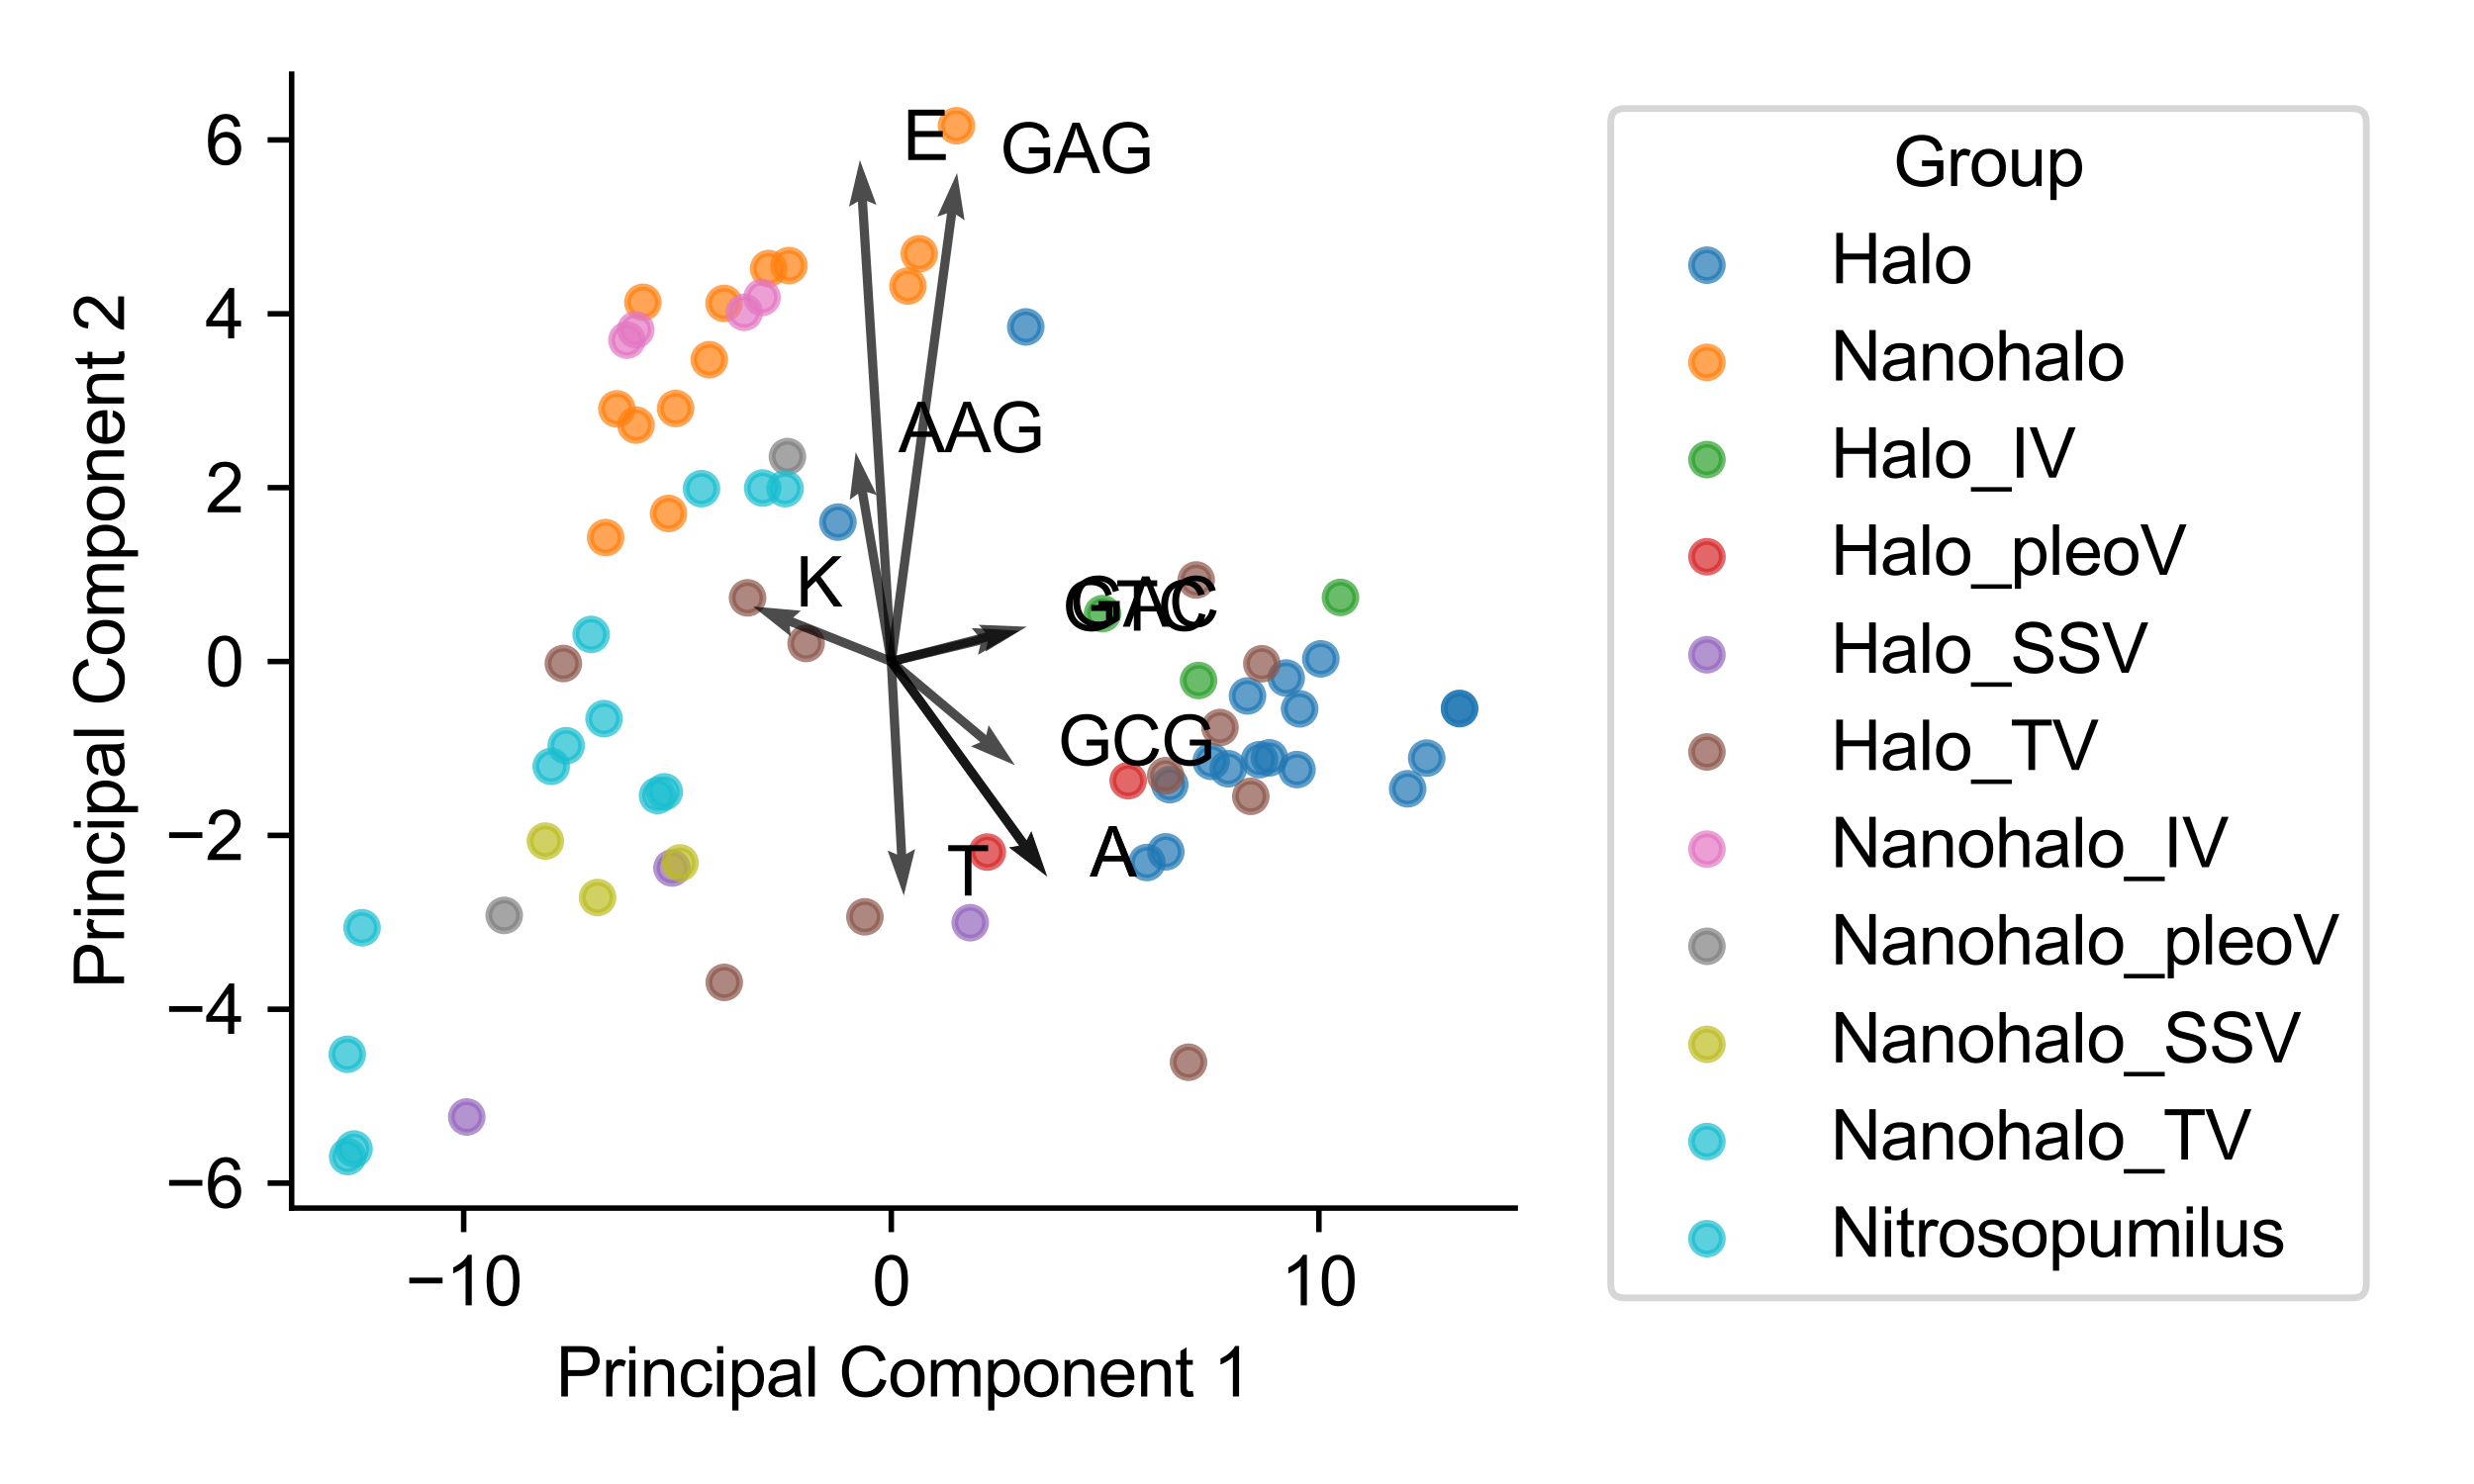 <?xml version="1.0" encoding="utf-8" standalone="no"?>
<!DOCTYPE svg PUBLIC "-//W3C//DTD SVG 1.1//EN"
  "http://www.w3.org/Graphics/SVG/1.1/DTD/svg11.dtd">
<svg xmlns:xlink="http://www.w3.org/1999/xlink" width="360pt" height="216pt" viewBox="0 0 360 216" xmlns="http://www.w3.org/2000/svg" version="1.1">
 <defs>
  <style type="text/css">*{stroke-linejoin: round; stroke-linecap: butt}</style>
 </defs>
 <g id="figure_1">
  <g id="patch_1">
   <path d="M 0 216 
L 360 216 
L 360 0 
L 0 0 
z
" style="fill: #ffffff"/>
  </g>
  <g id="axes_1">
   <g id="patch_2">
    <path d="M 42.44 175.84 
L 220.48 175.84 
L 220.48 10.8 
L 42.44 10.8 
z
" style="fill: #ffffff"/>
   </g>
   <g id="PathCollection_1">
    <defs>
     <path id="mfb7a44e5cb" d="M 0 2.236 
C 0.593 2.236 1.162 2 1.581 1.581 
C 2 1.162 2.236 0.593 2.236 0 
C 2.236 -0.593 2 -1.162 1.581 -1.581 
C 1.162 -2 0.593 -2.236 0 -2.236 
C -0.593 -2.236 -1.162 -2 -1.581 -1.581 
C -2 -1.162 -2.236 -0.593 -2.236 0 
C -2.236 0.593 -2 1.162 -1.581 1.581 
C -1.162 2 -0.593 2.236 0 2.236 
z
" style="stroke: #1f77b4; stroke-opacity: 0.7"/>
    </defs>
    <g clip-path="url(#pa6ab42378b)">
     <use xlink:href="#mfb7a44e5cb" x="212.387" y="103.13" style="fill: #1f77b4; fill-opacity: 0.7; stroke: #1f77b4; stroke-opacity: 0.7"/>
     <use xlink:href="#mfb7a44e5cb" x="166.884" y="125.537" style="fill: #1f77b4; fill-opacity: 0.7; stroke: #1f77b4; stroke-opacity: 0.7"/>
     <use xlink:href="#mfb7a44e5cb" x="192.195" y="95.896" style="fill: #1f77b4; fill-opacity: 0.7; stroke: #1f77b4; stroke-opacity: 0.7"/>
     <use xlink:href="#mfb7a44e5cb" x="169.641" y="123.98" style="fill: #1f77b4; fill-opacity: 0.7; stroke: #1f77b4; stroke-opacity: 0.7"/>
     <use xlink:href="#mfb7a44e5cb" x="207.606" y="110.341" style="fill: #1f77b4; fill-opacity: 0.7; stroke: #1f77b4; stroke-opacity: 0.7"/>
     <use xlink:href="#mfb7a44e5cb" x="181.527" y="101.295" style="fill: #1f77b4; fill-opacity: 0.7; stroke: #1f77b4; stroke-opacity: 0.7"/>
     <use xlink:href="#mfb7a44e5cb" x="183.274" y="110.574" style="fill: #1f77b4; fill-opacity: 0.7; stroke: #1f77b4; stroke-opacity: 0.7"/>
     <use xlink:href="#mfb7a44e5cb" x="121.925" y="75.995" style="fill: #1f77b4; fill-opacity: 0.7; stroke: #1f77b4; stroke-opacity: 0.7"/>
     <use xlink:href="#mfb7a44e5cb" x="204.831" y="114.812" style="fill: #1f77b4; fill-opacity: 0.7; stroke: #1f77b4; stroke-opacity: 0.7"/>
     <use xlink:href="#mfb7a44e5cb" x="188.728" y="112.014" style="fill: #1f77b4; fill-opacity: 0.7; stroke: #1f77b4; stroke-opacity: 0.7"/>
     <use xlink:href="#mfb7a44e5cb" x="149.264" y="47.585" style="fill: #1f77b4; fill-opacity: 0.7; stroke: #1f77b4; stroke-opacity: 0.7"/>
     <use xlink:href="#mfb7a44e5cb" x="189.116" y="103.174" style="fill: #1f77b4; fill-opacity: 0.7; stroke: #1f77b4; stroke-opacity: 0.7"/>
     <use xlink:href="#mfb7a44e5cb" x="176.24" y="110.822" style="fill: #1f77b4; fill-opacity: 0.7; stroke: #1f77b4; stroke-opacity: 0.7"/>
     <use xlink:href="#mfb7a44e5cb" x="178.735" y="111.892" style="fill: #1f77b4; fill-opacity: 0.7; stroke: #1f77b4; stroke-opacity: 0.7"/>
     <use xlink:href="#mfb7a44e5cb" x="212.387" y="103.13" style="fill: #1f77b4; fill-opacity: 0.7; stroke: #1f77b4; stroke-opacity: 0.7"/>
     <use xlink:href="#mfb7a44e5cb" x="184.722" y="110.3" style="fill: #1f77b4; fill-opacity: 0.7; stroke: #1f77b4; stroke-opacity: 0.7"/>
     <use xlink:href="#mfb7a44e5cb" x="170.219" y="114.212" style="fill: #1f77b4; fill-opacity: 0.7; stroke: #1f77b4; stroke-opacity: 0.7"/>
     <use xlink:href="#mfb7a44e5cb" x="187.16" y="98.687" style="fill: #1f77b4; fill-opacity: 0.7; stroke: #1f77b4; stroke-opacity: 0.7"/>
    </g>
   </g>
   <g id="PathCollection_2">
    <defs>
     <path id="mce7d612c29" d="M 0 2.236 
C 0.593 2.236 1.162 2 1.581 1.581 
C 2 1.162 2.236 0.593 2.236 0 
C 2.236 -0.593 2 -1.162 1.581 -1.581 
C 1.162 -2 0.593 -2.236 0 -2.236 
C -0.593 -2.236 -1.162 -2 -1.581 -1.581 
C -2 -1.162 -2.236 -0.593 -2.236 0 
C -2.236 0.593 -2 1.162 -1.581 1.581 
C -1.162 2 -0.593 2.236 0 2.236 
z
" style="stroke: #ff7f0e; stroke-opacity: 0.7"/>
    </defs>
    <g clip-path="url(#pa6ab42378b)">
     <use xlink:href="#mce7d612c29" x="114.806" y="38.658" style="fill: #ff7f0e; fill-opacity: 0.7; stroke: #ff7f0e; stroke-opacity: 0.7"/>
     <use xlink:href="#mce7d612c29" x="133.767" y="36.937" style="fill: #ff7f0e; fill-opacity: 0.7; stroke: #ff7f0e; stroke-opacity: 0.7"/>
     <use xlink:href="#mce7d612c29" x="111.851" y="39.087" style="fill: #ff7f0e; fill-opacity: 0.7; stroke: #ff7f0e; stroke-opacity: 0.7"/>
     <use xlink:href="#mce7d612c29" x="132.115" y="41.633" style="fill: #ff7f0e; fill-opacity: 0.7; stroke: #ff7f0e; stroke-opacity: 0.7"/>
     <use xlink:href="#mce7d612c29" x="93.55" y="44.001" style="fill: #ff7f0e; fill-opacity: 0.7; stroke: #ff7f0e; stroke-opacity: 0.7"/>
     <use xlink:href="#mce7d612c29" x="139.184" y="18.302" style="fill: #ff7f0e; fill-opacity: 0.7; stroke: #ff7f0e; stroke-opacity: 0.7"/>
     <use xlink:href="#mce7d612c29" x="89.767" y="59.515" style="fill: #ff7f0e; fill-opacity: 0.7; stroke: #ff7f0e; stroke-opacity: 0.7"/>
     <use xlink:href="#mce7d612c29" x="103.211" y="52.356" style="fill: #ff7f0e; fill-opacity: 0.7; stroke: #ff7f0e; stroke-opacity: 0.7"/>
     <use xlink:href="#mce7d612c29" x="98.312" y="59.453" style="fill: #ff7f0e; fill-opacity: 0.7; stroke: #ff7f0e; stroke-opacity: 0.7"/>
     <use xlink:href="#mce7d612c29" x="105.357" y="44.163" style="fill: #ff7f0e; fill-opacity: 0.7; stroke: #ff7f0e; stroke-opacity: 0.7"/>
     <use xlink:href="#mce7d612c29" x="92.549" y="61.873" style="fill: #ff7f0e; fill-opacity: 0.7; stroke: #ff7f0e; stroke-opacity: 0.7"/>
     <use xlink:href="#mce7d612c29" x="97.277" y="74.739" style="fill: #ff7f0e; fill-opacity: 0.7; stroke: #ff7f0e; stroke-opacity: 0.7"/>
     <use xlink:href="#mce7d612c29" x="88.128" y="78.248" style="fill: #ff7f0e; fill-opacity: 0.7; stroke: #ff7f0e; stroke-opacity: 0.7"/>
    </g>
   </g>
   <g id="PathCollection_3">
    <defs>
     <path id="md12bd5ab09" d="M 0 2.236 
C 0.593 2.236 1.162 2 1.581 1.581 
C 2 1.162 2.236 0.593 2.236 0 
C 2.236 -0.593 2 -1.162 1.581 -1.581 
C 1.162 -2 0.593 -2.236 0 -2.236 
C -0.593 -2.236 -1.162 -2 -1.581 -1.581 
C -2 -1.162 -2.236 -0.593 -2.236 0 
C -2.236 0.593 -2 1.162 -1.581 1.581 
C -1.162 2 -0.593 2.236 0 2.236 
z
" style="stroke: #2ca02c; stroke-opacity: 0.7"/>
    </defs>
    <g clip-path="url(#pa6ab42378b)">
     <use xlink:href="#md12bd5ab09" x="195.059" y="86.957" style="fill: #2ca02c; fill-opacity: 0.7; stroke: #2ca02c; stroke-opacity: 0.7"/>
     <use xlink:href="#md12bd5ab09" x="160.432" y="89.317" style="fill: #2ca02c; fill-opacity: 0.7; stroke: #2ca02c; stroke-opacity: 0.7"/>
     <use xlink:href="#md12bd5ab09" x="174.406" y="99.048" style="fill: #2ca02c; fill-opacity: 0.7; stroke: #2ca02c; stroke-opacity: 0.7"/>
    </g>
   </g>
   <g id="PathCollection_4">
    <defs>
     <path id="m829c825d99" d="M 0 2.236 
C 0.593 2.236 1.162 2 1.581 1.581 
C 2 1.162 2.236 0.593 2.236 0 
C 2.236 -0.593 2 -1.162 1.581 -1.581 
C 1.162 -2 0.593 -2.236 0 -2.236 
C -0.593 -2.236 -1.162 -2 -1.581 -1.581 
C -2 -1.162 -2.236 -0.593 -2.236 0 
C -2.236 0.593 -2 1.162 -1.581 1.581 
C -1.162 2 -0.593 2.236 0 2.236 
z
" style="stroke: #d62728; stroke-opacity: 0.7"/>
    </defs>
    <g clip-path="url(#pa6ab42378b)">
     <use xlink:href="#m829c825d99" x="143.663" y="124.021" style="fill: #d62728; fill-opacity: 0.7; stroke: #d62728; stroke-opacity: 0.7"/>
     <use xlink:href="#m829c825d99" x="164.161" y="113.633" style="fill: #d62728; fill-opacity: 0.7; stroke: #d62728; stroke-opacity: 0.7"/>
    </g>
   </g>
   <g id="PathCollection_5">
    <defs>
     <path id="m26523ead36" d="M 0 2.236 
C 0.593 2.236 1.162 2 1.581 1.581 
C 2 1.162 2.236 0.593 2.236 0 
C 2.236 -0.593 2 -1.162 1.581 -1.581 
C 1.162 -2 0.593 -2.236 0 -2.236 
C -0.593 -2.236 -1.162 -2 -1.581 -1.581 
C -2 -1.162 -2.236 -0.593 -2.236 0 
C -2.236 0.593 -2 1.162 -1.581 1.581 
C -1.162 2 -0.593 2.236 0 2.236 
z
" style="stroke: #9467bd; stroke-opacity: 0.7"/>
    </defs>
    <g clip-path="url(#pa6ab42378b)">
     <use xlink:href="#m26523ead36" x="141.176" y="134.302" style="fill: #9467bd; fill-opacity: 0.7; stroke: #9467bd; stroke-opacity: 0.7"/>
     <use xlink:href="#m26523ead36" x="67.921" y="162.572" style="fill: #9467bd; fill-opacity: 0.7; stroke: #9467bd; stroke-opacity: 0.7"/>
     <use xlink:href="#m26523ead36" x="97.783" y="126.34" style="fill: #9467bd; fill-opacity: 0.7; stroke: #9467bd; stroke-opacity: 0.7"/>
    </g>
   </g>
   <g id="PathCollection_6">
    <defs>
     <path id="ma9a483da9e" d="M 0 2.236 
C 0.593 2.236 1.162 2 1.581 1.581 
C 2 1.162 2.236 0.593 2.236 0 
C 2.236 -0.593 2 -1.162 1.581 -1.581 
C 1.162 -2 0.593 -2.236 0 -2.236 
C -0.593 -2.236 -1.162 -2 -1.581 -1.581 
C -2 -1.162 -2.236 -0.593 -2.236 0 
C -2.236 0.593 -2 1.162 -1.581 1.581 
C -1.162 2 -0.593 2.236 0 2.236 
z
" style="stroke: #8c564b; stroke-opacity: 0.7"/>
    </defs>
    <g clip-path="url(#pa6ab42378b)">
     <use xlink:href="#ma9a483da9e" x="108.78" y="87.016" style="fill: #8c564b; fill-opacity: 0.7; stroke: #8c564b; stroke-opacity: 0.7"/>
     <use xlink:href="#ma9a483da9e" x="81.975" y="96.574" style="fill: #8c564b; fill-opacity: 0.7; stroke: #8c564b; stroke-opacity: 0.7"/>
     <use xlink:href="#ma9a483da9e" x="174.065" y="84.418" style="fill: #8c564b; fill-opacity: 0.7; stroke: #8c564b; stroke-opacity: 0.7"/>
     <use xlink:href="#ma9a483da9e" x="182.005" y="115.91" style="fill: #8c564b; fill-opacity: 0.7; stroke: #8c564b; stroke-opacity: 0.7"/>
     <use xlink:href="#ma9a483da9e" x="172.948" y="154.606" style="fill: #8c564b; fill-opacity: 0.7; stroke: #8c564b; stroke-opacity: 0.7"/>
     <use xlink:href="#ma9a483da9e" x="105.389" y="142.991" style="fill: #8c564b; fill-opacity: 0.7; stroke: #8c564b; stroke-opacity: 0.7"/>
     <use xlink:href="#ma9a483da9e" x="125.855" y="133.446" style="fill: #8c564b; fill-opacity: 0.7; stroke: #8c564b; stroke-opacity: 0.7"/>
     <use xlink:href="#ma9a483da9e" x="169.618" y="112.909" style="fill: #8c564b; fill-opacity: 0.7; stroke: #8c564b; stroke-opacity: 0.7"/>
     <use xlink:href="#ma9a483da9e" x="117.298" y="93.658" style="fill: #8c564b; fill-opacity: 0.7; stroke: #8c564b; stroke-opacity: 0.7"/>
     <use xlink:href="#ma9a483da9e" x="183.609" y="96.607" style="fill: #8c564b; fill-opacity: 0.7; stroke: #8c564b; stroke-opacity: 0.7"/>
     <use xlink:href="#ma9a483da9e" x="177.523" y="105.897" style="fill: #8c564b; fill-opacity: 0.7; stroke: #8c564b; stroke-opacity: 0.7"/>
    </g>
   </g>
   <g id="PathCollection_7">
    <defs>
     <path id="m4862ff6806" d="M 0 2.236 
C 0.593 2.236 1.162 2 1.581 1.581 
C 2 1.162 2.236 0.593 2.236 0 
C 2.236 -0.593 2 -1.162 1.581 -1.581 
C 1.162 -2 0.593 -2.236 0 -2.236 
C -0.593 -2.236 -1.162 -2 -1.581 -1.581 
C -2 -1.162 -2.236 -0.593 -2.236 0 
C -2.236 0.593 -2 1.162 -1.581 1.581 
C -1.162 2 -0.593 2.236 0 2.236 
z
" style="stroke: #e377c2; stroke-opacity: 0.7"/>
    </defs>
    <g clip-path="url(#pa6ab42378b)">
     <use xlink:href="#m4862ff6806" x="108.305" y="45.458" style="fill: #e377c2; fill-opacity: 0.7; stroke: #e377c2; stroke-opacity: 0.7"/>
     <use xlink:href="#m4862ff6806" x="110.884" y="43.293" style="fill: #e377c2; fill-opacity: 0.7; stroke: #e377c2; stroke-opacity: 0.7"/>
     <use xlink:href="#m4862ff6806" x="92.513" y="47.992" style="fill: #e377c2; fill-opacity: 0.7; stroke: #e377c2; stroke-opacity: 0.7"/>
     <use xlink:href="#m4862ff6806" x="91.222" y="49.508" style="fill: #e377c2; fill-opacity: 0.7; stroke: #e377c2; stroke-opacity: 0.7"/>
    </g>
   </g>
   <g id="PathCollection_8">
    <defs>
     <path id="m1ca4e467aa" d="M 0 2.236 
C 0.593 2.236 1.162 2 1.581 1.581 
C 2 1.162 2.236 0.593 2.236 0 
C 2.236 -0.593 2 -1.162 1.581 -1.581 
C 1.162 -2 0.593 -2.236 0 -2.236 
C -0.593 -2.236 -1.162 -2 -1.581 -1.581 
C -2 -1.162 -2.236 -0.593 -2.236 0 
C -2.236 0.593 -2 1.162 -1.581 1.581 
C -1.162 2 -0.593 2.236 0 2.236 
z
" style="stroke: #7f7f7f; stroke-opacity: 0.7"/>
    </defs>
    <g clip-path="url(#pa6ab42378b)">
     <use xlink:href="#m1ca4e467aa" x="114.583" y="66.459" style="fill: #7f7f7f; fill-opacity: 0.7; stroke: #7f7f7f; stroke-opacity: 0.7"/>
     <use xlink:href="#m1ca4e467aa" x="73.371" y="133.24" style="fill: #7f7f7f; fill-opacity: 0.7; stroke: #7f7f7f; stroke-opacity: 0.7"/>
    </g>
   </g>
   <g id="PathCollection_9">
    <defs>
     <path id="m06b6ebbaeb" d="M 0 2.236 
C 0.593 2.236 1.162 2 1.581 1.581 
C 2 1.162 2.236 0.593 2.236 0 
C 2.236 -0.593 2 -1.162 1.581 -1.581 
C 1.162 -2 0.593 -2.236 0 -2.236 
C -0.593 -2.236 -1.162 -2 -1.581 -1.581 
C -2 -1.162 -2.236 -0.593 -2.236 0 
C -2.236 0.593 -2 1.162 -1.581 1.581 
C -1.162 2 -0.593 2.236 0 2.236 
z
" style="stroke: #bcbd22; stroke-opacity: 0.7"/>
    </defs>
    <g clip-path="url(#pa6ab42378b)">
     <use xlink:href="#m06b6ebbaeb" x="98.964" y="125.601" style="fill: #bcbd22; fill-opacity: 0.7; stroke: #bcbd22; stroke-opacity: 0.7"/>
     <use xlink:href="#m06b6ebbaeb" x="86.956" y="130.636" style="fill: #bcbd22; fill-opacity: 0.7; stroke: #bcbd22; stroke-opacity: 0.7"/>
     <use xlink:href="#m06b6ebbaeb" x="79.358" y="122.423" style="fill: #bcbd22; fill-opacity: 0.7; stroke: #bcbd22; stroke-opacity: 0.7"/>
    </g>
   </g>
   <g id="PathCollection_10">
    <defs>
     <path id="m59b09c0c5a" d="M 0 2.236 
C 0.593 2.236 1.162 2 1.581 1.581 
C 2 1.162 2.236 0.593 2.236 0 
C 2.236 -0.593 2 -1.162 1.581 -1.581 
C 1.162 -2 0.593 -2.236 0 -2.236 
C -0.593 -2.236 -1.162 -2 -1.581 -1.581 
C -2 -1.162 -2.236 -0.593 -2.236 0 
C -2.236 0.593 -2 1.162 -1.581 1.581 
C -1.162 2 -0.593 2.236 0 2.236 
z
" style="stroke: #17becf; stroke-opacity: 0.7"/>
    </defs>
    <g clip-path="url(#pa6ab42378b)">
     <use xlink:href="#m59b09c0c5a" x="86.025" y="92.343" style="fill: #17becf; fill-opacity: 0.7; stroke: #17becf; stroke-opacity: 0.7"/>
     <use xlink:href="#m59b09c0c5a" x="114.235" y="71.124" style="fill: #17becf; fill-opacity: 0.7; stroke: #17becf; stroke-opacity: 0.7"/>
     <use xlink:href="#m59b09c0c5a" x="110.978" y="71.034" style="fill: #17becf; fill-opacity: 0.7; stroke: #17becf; stroke-opacity: 0.7"/>
     <use xlink:href="#m59b09c0c5a" x="80.21" y="111.545" style="fill: #17becf; fill-opacity: 0.7; stroke: #17becf; stroke-opacity: 0.7"/>
     <use xlink:href="#m59b09c0c5a" x="95.68" y="115.791" style="fill: #17becf; fill-opacity: 0.7; stroke: #17becf; stroke-opacity: 0.7"/>
     <use xlink:href="#m59b09c0c5a" x="102.075" y="71.129" style="fill: #17becf; fill-opacity: 0.7; stroke: #17becf; stroke-opacity: 0.7"/>
     <use xlink:href="#m59b09c0c5a" x="87.898" y="104.601" style="fill: #17becf; fill-opacity: 0.7; stroke: #17becf; stroke-opacity: 0.7"/>
     <use xlink:href="#m59b09c0c5a" x="82.387" y="108.537" style="fill: #17becf; fill-opacity: 0.7; stroke: #17becf; stroke-opacity: 0.7"/>
     <use xlink:href="#m59b09c0c5a" x="96.668" y="115.25" style="fill: #17becf; fill-opacity: 0.7; stroke: #17becf; stroke-opacity: 0.7"/>
    </g>
   </g>
   <g id="PathCollection_11">
    <g clip-path="url(#pa6ab42378b)">
     <use xlink:href="#m59b09c0c5a" x="51.513" y="167.242" style="fill: #17becf; fill-opacity: 0.7; stroke: #17becf; stroke-opacity: 0.7"/>
     <use xlink:href="#m59b09c0c5a" x="50.586" y="168.338" style="fill: #17becf; fill-opacity: 0.7; stroke: #17becf; stroke-opacity: 0.7"/>
     <use xlink:href="#m59b09c0c5a" x="50.533" y="153.453" style="fill: #17becf; fill-opacity: 0.7; stroke: #17becf; stroke-opacity: 0.7"/>
     <use xlink:href="#m59b09c0c5a" x="52.681" y="135.035" style="fill: #17becf; fill-opacity: 0.7; stroke: #17becf; stroke-opacity: 0.7"/>
    </g>
   </g>
   <g id="Quiver_1">
    <path d="M 130.235 95.894 
L 149.385 122.317 
L 150.075 120.993 
L 152.371 127.574 
L 146.831 123.344 
L 148.304 123.101 
L 129.154 96.678 
L 130.235 95.894 
" clip-path="url(#pa6ab42378b)" style="fill-opacity: 0.7"/>
   </g>
   <g id="Quiver_2">
    <path d="M 129.448 96.906 
L 114.917 91.126 
L 115.044 92.614 
L 109.581 88.285 
L 116.525 88.892 
L 115.411 89.886 
L 129.941 95.666 
L 129.448 96.906 
" clip-path="url(#pa6ab42378b)" style="fill-opacity: 0.7"/>
   </g>
   <g id="Quiver_3">
    <path d="M 129.528 95.639 
L 143.406 92.07 
L 142.427 90.943 
L 149.392 91.22 
L 143.425 94.823 
L 143.739 93.363 
L 129.861 96.933 
L 129.528 95.639 
" clip-path="url(#pa6ab42378b)" style="fill-opacity: 0.7"/>
   </g>
   <g id="Quiver_4">
    <path d="M 129.538 95.637 
L 142.34 92.554 
L 141.379 91.412 
L 148.339 91.797 
L 142.316 95.307 
L 142.653 93.853 
L 129.851 96.935 
L 129.538 95.637 
" clip-path="url(#pa6ab42378b)" style="fill-opacity: 0.7"/>
   </g>
   <g id="Quiver_5">
    <path d="M 130.124 95.775 
L 143.511 107.009 
L 143.858 105.557 
L 147.685 111.383 
L 141.283 108.626 
L 142.653 108.032 
L 129.265 96.797 
L 130.124 95.775 
" clip-path="url(#pa6ab42378b)" style="fill-opacity: 0.7"/>
   </g>
   <g id="Quiver_6">
    <path d="M 129.028 96.328 
L 124.834 29.33 
L 123.543 30.079 
L 125.124 23.291 
L 127.541 29.829 
L 126.166 29.246 
L 130.361 96.244 
L 129.028 96.328 
" clip-path="url(#pa6ab42378b)" style="fill-opacity: 0.7"/>
   </g>
   <g id="Quiver_7">
    <path d="M 129.033 96.197 
L 137.804 31.048 
L 136.391 31.532 
L 139.267 25.182 
L 140.361 32.066 
L 139.127 31.226 
L 130.356 96.375 
L 129.033 96.197 
" clip-path="url(#pa6ab42378b)" style="fill-opacity: 0.7"/>
   </g>
   <g id="Quiver_8">
    <path d="M 130.361 96.25 
L 131.861 124.315 
L 133.159 123.577 
L 131.515 130.351 
L 129.159 123.791 
L 130.528 124.387 
L 129.028 96.322 
L 130.361 96.25 
" clip-path="url(#pa6ab42378b)" style="fill-opacity: 0.7"/>
   </g>
   <g id="Quiver_9">
    <path d="M 130.235 95.894 
L 149.385 122.317 
L 150.075 120.993 
L 152.371 127.574 
L 146.831 123.344 
L 148.304 123.101 
L 129.154 96.678 
L 130.235 95.894 
" clip-path="url(#pa6ab42378b)" style="fill-opacity: 0.7"/>
   </g>
   <g id="Quiver_10">
    <path d="M 129.036 96.398 
L 124.858 71.851 
L 123.653 72.733 
L 124.507 65.815 
L 127.602 72.061 
L 126.174 71.627 
L 130.353 96.174 
L 129.036 96.398 
" clip-path="url(#pa6ab42378b)" style="fill-opacity: 0.7"/>
   </g>
   <g id="matplotlib.axis_1">
    <g id="xtick_1">
     <g id="line2d_1">
      <defs>
       <path id="m7cefe5bdae" d="M 0 0 
L 0 3.5 
" style="stroke: #000000; stroke-width: 0.8"/>
      </defs>
      <g>
       <use xlink:href="#m7cefe5bdae" x="67.472" y="175.84" style="stroke: #000000; stroke-width: 0.8"/>
      </g>
     </g>
     <g id="text_1">
      <!-- −10 -->
      <g transform="translate(58.991 189.998) scale(0.1 -0.1)">
       <defs>
        <path id="ArialMT-2212" d="M 3381 1997 
L 356 1997 
L 356 2522 
L 3381 2522 
L 3381 1997 
z
" transform="scale(0.016)"/>
        <path id="ArialMT-31" d="M 2384 0 
L 1822 0 
L 1822 3584 
Q 1619 3391 1289 3197 
Q 959 3003 697 2906 
L 697 3450 
Q 1169 3672 1522 3987 
Q 1875 4303 2022 4600 
L 2384 4600 
L 2384 0 
z
" transform="scale(0.016)"/>
        <path id="ArialMT-30" d="M 266 2259 
Q 266 3072 433 3567 
Q 600 4063 929 4331 
Q 1259 4600 1759 4600 
Q 2128 4600 2406 4451 
Q 2684 4303 2865 4023 
Q 3047 3744 3150 3342 
Q 3253 2941 3253 2259 
Q 3253 1453 3087 958 
Q 2922 463 2592 192 
Q 2263 -78 1759 -78 
Q 1097 -78 719 397 
Q 266 969 266 2259 
z
M 844 2259 
Q 844 1131 1108 757 
Q 1372 384 1759 384 
Q 2147 384 2411 759 
Q 2675 1134 2675 2259 
Q 2675 3391 2411 3762 
Q 2147 4134 1753 4134 
Q 1366 4134 1134 3806 
Q 844 3388 844 2259 
z
" transform="scale(0.016)"/>
       </defs>
       <use xlink:href="#ArialMT-2212"/>
       <use xlink:href="#ArialMT-31" x="58.398"/>
       <use xlink:href="#ArialMT-30" x="114.014"/>
      </g>
     </g>
    </g>
    <g id="xtick_2">
     <g id="line2d_2">
      <g>
       <use xlink:href="#m7cefe5bdae" x="129.695" y="175.84" style="stroke: #000000; stroke-width: 0.8"/>
      </g>
     </g>
     <g id="text_2">
      <!-- 0 -->
      <g transform="translate(126.914 189.998) scale(0.1 -0.1)">
       <use xlink:href="#ArialMT-30"/>
      </g>
     </g>
    </g>
    <g id="xtick_3">
     <g id="line2d_3">
      <g>
       <use xlink:href="#m7cefe5bdae" x="191.917" y="175.84" style="stroke: #000000; stroke-width: 0.8"/>
      </g>
     </g>
     <g id="text_3">
      <!-- 10 -->
      <g transform="translate(186.356 189.998) scale(0.1 -0.1)">
       <use xlink:href="#ArialMT-31"/>
       <use xlink:href="#ArialMT-30" x="55.615"/>
      </g>
     </g>
    </g>
    <g id="text_4">
     <!-- Principal Component 1 -->
     <g transform="translate(80.88 203.265) scale(0.1 -0.1)">
      <defs>
       <path id="ArialMT-50" d="M 494 0 
L 494 4581 
L 2222 4581 
Q 2678 4581 2919 4538 
Q 3256 4481 3484 4323 
Q 3713 4166 3852 3881 
Q 3991 3597 3991 3256 
Q 3991 2672 3619 2267 
Q 3247 1863 2275 1863 
L 1100 1863 
L 1100 0 
L 494 0 
z
M 1100 2403 
L 2284 2403 
Q 2872 2403 3119 2622 
Q 3366 2841 3366 3238 
Q 3366 3525 3220 3729 
Q 3075 3934 2838 4000 
Q 2684 4041 2272 4041 
L 1100 4041 
L 1100 2403 
z
" transform="scale(0.016)"/>
       <path id="ArialMT-72" d="M 416 0 
L 416 3319 
L 922 3319 
L 922 2816 
Q 1116 3169 1280 3281 
Q 1444 3394 1641 3394 
Q 1925 3394 2219 3213 
L 2025 2691 
Q 1819 2813 1613 2813 
Q 1428 2813 1281 2702 
Q 1134 2591 1072 2394 
Q 978 2094 978 1738 
L 978 0 
L 416 0 
z
" transform="scale(0.016)"/>
       <path id="ArialMT-69" d="M 425 3934 
L 425 4581 
L 988 4581 
L 988 3934 
L 425 3934 
z
M 425 0 
L 425 3319 
L 988 3319 
L 988 0 
L 425 0 
z
" transform="scale(0.016)"/>
       <path id="ArialMT-6e" d="M 422 0 
L 422 3319 
L 928 3319 
L 928 2847 
Q 1294 3394 1984 3394 
Q 2284 3394 2536 3286 
Q 2788 3178 2913 3003 
Q 3038 2828 3088 2588 
Q 3119 2431 3119 2041 
L 3119 0 
L 2556 0 
L 2556 2019 
Q 2556 2363 2490 2533 
Q 2425 2703 2258 2804 
Q 2091 2906 1866 2906 
Q 1506 2906 1245 2678 
Q 984 2450 984 1813 
L 984 0 
L 422 0 
z
" transform="scale(0.016)"/>
       <path id="ArialMT-63" d="M 2588 1216 
L 3141 1144 
Q 3050 572 2676 248 
Q 2303 -75 1759 -75 
Q 1078 -75 664 370 
Q 250 816 250 1647 
Q 250 2184 428 2587 
Q 606 2991 970 3192 
Q 1334 3394 1763 3394 
Q 2303 3394 2647 3120 
Q 2991 2847 3088 2344 
L 2541 2259 
Q 2463 2594 2264 2762 
Q 2066 2931 1784 2931 
Q 1359 2931 1093 2626 
Q 828 2322 828 1663 
Q 828 994 1084 691 
Q 1341 388 1753 388 
Q 2084 388 2306 591 
Q 2528 794 2588 1216 
z
" transform="scale(0.016)"/>
       <path id="ArialMT-70" d="M 422 -1272 
L 422 3319 
L 934 3319 
L 934 2888 
Q 1116 3141 1344 3267 
Q 1572 3394 1897 3394 
Q 2322 3394 2647 3175 
Q 2972 2956 3137 2557 
Q 3303 2159 3303 1684 
Q 3303 1175 3120 767 
Q 2938 359 2589 142 
Q 2241 -75 1856 -75 
Q 1575 -75 1351 44 
Q 1128 163 984 344 
L 984 -1272 
L 422 -1272 
z
M 931 1641 
Q 931 1000 1190 694 
Q 1450 388 1819 388 
Q 2194 388 2461 705 
Q 2728 1022 2728 1688 
Q 2728 2322 2467 2637 
Q 2206 2953 1844 2953 
Q 1484 2953 1207 2617 
Q 931 2281 931 1641 
z
" transform="scale(0.016)"/>
       <path id="ArialMT-61" d="M 2588 409 
Q 2275 144 1986 34 
Q 1697 -75 1366 -75 
Q 819 -75 525 192 
Q 231 459 231 875 
Q 231 1119 342 1320 
Q 453 1522 633 1644 
Q 813 1766 1038 1828 
Q 1203 1872 1538 1913 
Q 2219 1994 2541 2106 
Q 2544 2222 2544 2253 
Q 2544 2597 2384 2738 
Q 2169 2928 1744 2928 
Q 1347 2928 1158 2789 
Q 969 2650 878 2297 
L 328 2372 
Q 403 2725 575 2942 
Q 747 3159 1072 3276 
Q 1397 3394 1825 3394 
Q 2250 3394 2515 3294 
Q 2781 3194 2906 3042 
Q 3031 2891 3081 2659 
Q 3109 2516 3109 2141 
L 3109 1391 
Q 3109 606 3145 398 
Q 3181 191 3288 0 
L 2700 0 
Q 2613 175 2588 409 
z
M 2541 1666 
Q 2234 1541 1622 1453 
Q 1275 1403 1131 1340 
Q 988 1278 909 1158 
Q 831 1038 831 891 
Q 831 666 1001 516 
Q 1172 366 1500 366 
Q 1825 366 2078 508 
Q 2331 650 2450 897 
Q 2541 1088 2541 1459 
L 2541 1666 
z
" transform="scale(0.016)"/>
       <path id="ArialMT-6c" d="M 409 0 
L 409 4581 
L 972 4581 
L 972 0 
L 409 0 
z
" transform="scale(0.016)"/>
       <path id="ArialMT-20" transform="scale(0.016)"/>
       <path id="ArialMT-43" d="M 3763 1606 
L 4369 1453 
Q 4178 706 3683 314 
Q 3188 -78 2472 -78 
Q 1731 -78 1267 223 
Q 803 525 561 1097 
Q 319 1669 319 2325 
Q 319 3041 592 3573 
Q 866 4106 1370 4382 
Q 1875 4659 2481 4659 
Q 3169 4659 3637 4309 
Q 4106 3959 4291 3325 
L 3694 3184 
Q 3534 3684 3231 3912 
Q 2928 4141 2469 4141 
Q 1941 4141 1586 3887 
Q 1231 3634 1087 3207 
Q 944 2781 944 2328 
Q 944 1744 1114 1308 
Q 1284 872 1643 656 
Q 2003 441 2422 441 
Q 2931 441 3284 734 
Q 3638 1028 3763 1606 
z
" transform="scale(0.016)"/>
       <path id="ArialMT-6f" d="M 213 1659 
Q 213 2581 725 3025 
Q 1153 3394 1769 3394 
Q 2453 3394 2887 2945 
Q 3322 2497 3322 1706 
Q 3322 1066 3130 698 
Q 2938 331 2570 128 
Q 2203 -75 1769 -75 
Q 1072 -75 642 372 
Q 213 819 213 1659 
z
M 791 1659 
Q 791 1022 1069 705 
Q 1347 388 1769 388 
Q 2188 388 2466 706 
Q 2744 1025 2744 1678 
Q 2744 2294 2464 2611 
Q 2184 2928 1769 2928 
Q 1347 2928 1069 2612 
Q 791 2297 791 1659 
z
" transform="scale(0.016)"/>
       <path id="ArialMT-6d" d="M 422 0 
L 422 3319 
L 925 3319 
L 925 2853 
Q 1081 3097 1340 3245 
Q 1600 3394 1931 3394 
Q 2300 3394 2536 3241 
Q 2772 3088 2869 2813 
Q 3263 3394 3894 3394 
Q 4388 3394 4653 3120 
Q 4919 2847 4919 2278 
L 4919 0 
L 4359 0 
L 4359 2091 
Q 4359 2428 4304 2576 
Q 4250 2725 4106 2815 
Q 3963 2906 3769 2906 
Q 3419 2906 3187 2673 
Q 2956 2441 2956 1928 
L 2956 0 
L 2394 0 
L 2394 2156 
Q 2394 2531 2256 2718 
Q 2119 2906 1806 2906 
Q 1569 2906 1367 2781 
Q 1166 2656 1075 2415 
Q 984 2175 984 1722 
L 984 0 
L 422 0 
z
" transform="scale(0.016)"/>
       <path id="ArialMT-65" d="M 2694 1069 
L 3275 997 
Q 3138 488 2766 206 
Q 2394 -75 1816 -75 
Q 1088 -75 661 373 
Q 234 822 234 1631 
Q 234 2469 665 2931 
Q 1097 3394 1784 3394 
Q 2450 3394 2872 2941 
Q 3294 2488 3294 1666 
Q 3294 1616 3291 1516 
L 816 1516 
Q 847 969 1125 678 
Q 1403 388 1819 388 
Q 2128 388 2347 550 
Q 2566 713 2694 1069 
z
M 847 1978 
L 2700 1978 
Q 2663 2397 2488 2606 
Q 2219 2931 1791 2931 
Q 1403 2931 1139 2672 
Q 875 2413 847 1978 
z
" transform="scale(0.016)"/>
       <path id="ArialMT-74" d="M 1650 503 
L 1731 6 
Q 1494 -44 1306 -44 
Q 1000 -44 831 53 
Q 663 150 594 308 
Q 525 466 525 972 
L 525 2881 
L 113 2881 
L 113 3319 
L 525 3319 
L 525 4141 
L 1084 4478 
L 1084 3319 
L 1650 3319 
L 1650 2881 
L 1084 2881 
L 1084 941 
Q 1084 700 1114 631 
Q 1144 563 1211 522 
Q 1278 481 1403 481 
Q 1497 481 1650 503 
z
" transform="scale(0.016)"/>
      </defs>
      <use xlink:href="#ArialMT-50"/>
      <use xlink:href="#ArialMT-72" x="66.699"/>
      <use xlink:href="#ArialMT-69" x="100"/>
      <use xlink:href="#ArialMT-6e" x="122.217"/>
      <use xlink:href="#ArialMT-63" x="177.832"/>
      <use xlink:href="#ArialMT-69" x="227.832"/>
      <use xlink:href="#ArialMT-70" x="250.049"/>
      <use xlink:href="#ArialMT-61" x="305.664"/>
      <use xlink:href="#ArialMT-6c" x="361.279"/>
      <use xlink:href="#ArialMT-20" x="383.496"/>
      <use xlink:href="#ArialMT-43" x="411.279"/>
      <use xlink:href="#ArialMT-6f" x="483.496"/>
      <use xlink:href="#ArialMT-6d" x="539.111"/>
      <use xlink:href="#ArialMT-70" x="622.412"/>
      <use xlink:href="#ArialMT-6f" x="678.027"/>
      <use xlink:href="#ArialMT-6e" x="733.643"/>
      <use xlink:href="#ArialMT-65" x="789.258"/>
      <use xlink:href="#ArialMT-6e" x="844.873"/>
      <use xlink:href="#ArialMT-74" x="900.488"/>
      <use xlink:href="#ArialMT-20" x="928.271"/>
      <use xlink:href="#ArialMT-31" x="956.055"/>
     </g>
    </g>
   </g>
   <g id="matplotlib.axis_2">
    <g id="ytick_1">
     <g id="line2d_4">
      <defs>
       <path id="m067847d6be" d="M 0 0 
L -3.5 0 
" style="stroke: #000000; stroke-width: 0.8"/>
      </defs>
      <g>
       <use xlink:href="#m067847d6be" x="42.44" y="172.205" style="stroke: #000000; stroke-width: 0.8"/>
      </g>
     </g>
     <g id="text_5">
      <!-- −6 -->
      <g transform="translate(24.038 175.784) scale(0.1 -0.1)">
       <defs>
        <path id="ArialMT-36" d="M 3184 3459 
L 2625 3416 
Q 2550 3747 2413 3897 
Q 2184 4138 1850 4138 
Q 1581 4138 1378 3988 
Q 1113 3794 959 3422 
Q 806 3050 800 2363 
Q 1003 2672 1297 2822 
Q 1591 2972 1913 2972 
Q 2475 2972 2870 2558 
Q 3266 2144 3266 1488 
Q 3266 1056 3080 686 
Q 2894 316 2569 119 
Q 2244 -78 1831 -78 
Q 1128 -78 684 439 
Q 241 956 241 2144 
Q 241 3472 731 4075 
Q 1159 4600 1884 4600 
Q 2425 4600 2770 4297 
Q 3116 3994 3184 3459 
z
M 888 1484 
Q 888 1194 1011 928 
Q 1134 663 1356 523 
Q 1578 384 1822 384 
Q 2178 384 2434 671 
Q 2691 959 2691 1453 
Q 2691 1928 2437 2201 
Q 2184 2475 1800 2475 
Q 1419 2475 1153 2201 
Q 888 1928 888 1484 
z
" transform="scale(0.016)"/>
       </defs>
       <use xlink:href="#ArialMT-2212"/>
       <use xlink:href="#ArialMT-36" x="58.398"/>
      </g>
     </g>
    </g>
    <g id="ytick_2">
     <g id="line2d_5">
      <g>
       <use xlink:href="#m067847d6be" x="42.44" y="146.899" style="stroke: #000000; stroke-width: 0.8"/>
      </g>
     </g>
     <g id="text_6">
      <!-- −4 -->
      <g transform="translate(24.038 150.478) scale(0.1 -0.1)">
       <defs>
        <path id="ArialMT-34" d="M 2069 0 
L 2069 1097 
L 81 1097 
L 81 1613 
L 2172 4581 
L 2631 4581 
L 2631 1613 
L 3250 1613 
L 3250 1097 
L 2631 1097 
L 2631 0 
L 2069 0 
z
M 2069 1613 
L 2069 3678 
L 634 1613 
L 2069 1613 
z
" transform="scale(0.016)"/>
       </defs>
       <use xlink:href="#ArialMT-2212"/>
       <use xlink:href="#ArialMT-34" x="58.398"/>
      </g>
     </g>
    </g>
    <g id="ytick_3">
     <g id="line2d_6">
      <g>
       <use xlink:href="#m067847d6be" x="42.44" y="121.592" style="stroke: #000000; stroke-width: 0.8"/>
      </g>
     </g>
     <g id="text_7">
      <!-- −2 -->
      <g transform="translate(24.038 125.171) scale(0.1 -0.1)">
       <defs>
        <path id="ArialMT-32" d="M 3222 541 
L 3222 0 
L 194 0 
Q 188 203 259 391 
Q 375 700 629 1000 
Q 884 1300 1366 1694 
Q 2113 2306 2375 2664 
Q 2638 3022 2638 3341 
Q 2638 3675 2398 3904 
Q 2159 4134 1775 4134 
Q 1369 4134 1125 3890 
Q 881 3647 878 3216 
L 300 3275 
Q 359 3922 746 4261 
Q 1134 4600 1788 4600 
Q 2447 4600 2831 4234 
Q 3216 3869 3216 3328 
Q 3216 3053 3103 2787 
Q 2991 2522 2730 2228 
Q 2469 1934 1863 1422 
Q 1356 997 1212 845 
Q 1069 694 975 541 
L 3222 541 
z
" transform="scale(0.016)"/>
       </defs>
       <use xlink:href="#ArialMT-2212"/>
       <use xlink:href="#ArialMT-32" x="58.398"/>
      </g>
     </g>
    </g>
    <g id="ytick_4">
     <g id="line2d_7">
      <g>
       <use xlink:href="#m067847d6be" x="42.44" y="96.286" style="stroke: #000000; stroke-width: 0.8"/>
      </g>
     </g>
     <g id="text_8">
      <!-- 0 -->
      <g transform="translate(29.879 99.865) scale(0.1 -0.1)">
       <use xlink:href="#ArialMT-30"/>
      </g>
     </g>
    </g>
    <g id="ytick_5">
     <g id="line2d_8">
      <g>
       <use xlink:href="#m067847d6be" x="42.44" y="70.98" style="stroke: #000000; stroke-width: 0.8"/>
      </g>
     </g>
     <g id="text_9">
      <!-- 2 -->
      <g transform="translate(29.879 74.559) scale(0.1 -0.1)">
       <use xlink:href="#ArialMT-32"/>
      </g>
     </g>
    </g>
    <g id="ytick_6">
     <g id="line2d_9">
      <g>
       <use xlink:href="#m067847d6be" x="42.44" y="45.673" style="stroke: #000000; stroke-width: 0.8"/>
      </g>
     </g>
     <g id="text_10">
      <!-- 4 -->
      <g transform="translate(29.879 49.252) scale(0.1 -0.1)">
       <use xlink:href="#ArialMT-34"/>
      </g>
     </g>
    </g>
    <g id="ytick_7">
     <g id="line2d_10">
      <g>
       <use xlink:href="#m067847d6be" x="42.44" y="20.367" style="stroke: #000000; stroke-width: 0.8"/>
      </g>
     </g>
     <g id="text_11">
      <!-- 6 -->
      <g transform="translate(29.879 23.946) scale(0.1 -0.1)">
       <use xlink:href="#ArialMT-36"/>
      </g>
     </g>
    </g>
    <g id="text_12">
     <!-- Principal Component 2 -->
     <g transform="translate(18.051 143.9) rotate(-90) scale(0.1 -0.1)">
      <use xlink:href="#ArialMT-50"/>
      <use xlink:href="#ArialMT-72" x="66.699"/>
      <use xlink:href="#ArialMT-69" x="100"/>
      <use xlink:href="#ArialMT-6e" x="122.217"/>
      <use xlink:href="#ArialMT-63" x="177.832"/>
      <use xlink:href="#ArialMT-69" x="227.832"/>
      <use xlink:href="#ArialMT-70" x="250.049"/>
      <use xlink:href="#ArialMT-61" x="305.664"/>
      <use xlink:href="#ArialMT-6c" x="361.279"/>
      <use xlink:href="#ArialMT-20" x="383.496"/>
      <use xlink:href="#ArialMT-43" x="411.279"/>
      <use xlink:href="#ArialMT-6f" x="483.496"/>
      <use xlink:href="#ArialMT-6d" x="539.111"/>
      <use xlink:href="#ArialMT-70" x="622.412"/>
      <use xlink:href="#ArialMT-6f" x="678.027"/>
      <use xlink:href="#ArialMT-6e" x="733.643"/>
      <use xlink:href="#ArialMT-65" x="789.258"/>
      <use xlink:href="#ArialMT-6e" x="844.873"/>
      <use xlink:href="#ArialMT-74" x="900.488"/>
      <use xlink:href="#ArialMT-20" x="928.271"/>
      <use xlink:href="#ArialMT-32" x="956.055"/>
     </g>
    </g>
   </g>
   <g id="patch_3">
    <path d="M 42.44 175.84 
L 42.44 10.8 
" style="fill: none; stroke: #000000; stroke-width: 0.8; stroke-linejoin: miter; stroke-linecap: square"/>
   </g>
   <g id="patch_4">
    <path d="M 42.44 175.84 
L 220.48 175.84 
" style="fill: none; stroke: #000000; stroke-width: 0.8; stroke-linejoin: miter; stroke-linecap: square"/>
   </g>
   <g id="text_13">
    <!-- A -->
    <g transform="translate(158.593 127.574) scale(0.1 -0.1)">
     <defs>
      <path id="ArialMT-41" d="M -9 0 
L 1750 4581 
L 2403 4581 
L 4278 0 
L 3588 0 
L 3053 1388 
L 1138 1388 
L 634 0 
L -9 0 
z
M 1313 1881 
L 2866 1881 
L 2388 3150 
Q 2169 3728 2063 4100 
Q 1975 3659 1816 3225 
L 1313 1881 
z
" transform="scale(0.016)"/>
     </defs>
     <use xlink:href="#ArialMT-41"/>
    </g>
   </g>
   <g id="text_14">
    <!-- K -->
    <g transform="translate(115.803 88.285) scale(0.1 -0.1)">
     <defs>
      <path id="ArialMT-4b" d="M 469 0 
L 469 4581 
L 1075 4581 
L 1075 2309 
L 3350 4581 
L 4172 4581 
L 2250 2725 
L 4256 0 
L 3456 0 
L 1825 2319 
L 1075 1588 
L 1075 0 
L 469 0 
z
" transform="scale(0.016)"/>
     </defs>
     <use xlink:href="#ArialMT-4b"/>
    </g>
   </g>
   <g id="text_15">
    <!-- GAC -->
    <g transform="translate(155.614 91.22) scale(0.1 -0.1)">
     <defs>
      <path id="ArialMT-47" d="M 2638 1797 
L 2638 2334 
L 4578 2338 
L 4578 638 
Q 4131 281 3656 101 
Q 3181 -78 2681 -78 
Q 2006 -78 1454 211 
Q 903 500 622 1047 
Q 341 1594 341 2269 
Q 341 2938 620 3517 
Q 900 4097 1425 4378 
Q 1950 4659 2634 4659 
Q 3131 4659 3532 4498 
Q 3934 4338 4162 4050 
Q 4391 3763 4509 3300 
L 3963 3150 
Q 3859 3500 3706 3700 
Q 3553 3900 3268 4020 
Q 2984 4141 2638 4141 
Q 2222 4141 1919 4014 
Q 1616 3888 1430 3681 
Q 1244 3475 1141 3228 
Q 966 2803 966 2306 
Q 966 1694 1177 1281 
Q 1388 869 1791 669 
Q 2194 469 2647 469 
Q 3041 469 3416 620 
Q 3791 772 3984 944 
L 3984 1797 
L 2638 1797 
z
" transform="scale(0.016)"/>
     </defs>
     <use xlink:href="#ArialMT-47"/>
     <use xlink:href="#ArialMT-41" x="77.783"/>
     <use xlink:href="#ArialMT-43" x="144.482"/>
    </g>
   </g>
   <g id="text_16">
    <!-- GTC -->
    <g transform="translate(154.561 91.797) scale(0.1 -0.1)">
     <defs>
      <path id="ArialMT-54" d="M 1659 0 
L 1659 4041 
L 150 4041 
L 150 4581 
L 3781 4581 
L 3781 4041 
L 2266 4041 
L 2266 0 
L 1659 0 
z
" transform="scale(0.016)"/>
     </defs>
     <use xlink:href="#ArialMT-47"/>
     <use xlink:href="#ArialMT-54" x="77.783"/>
     <use xlink:href="#ArialMT-43" x="138.867"/>
    </g>
   </g>
   <g id="text_17">
    <!-- GCG -->
    <g transform="translate(153.907 111.383) scale(0.1 -0.1)">
     <use xlink:href="#ArialMT-47"/>
     <use xlink:href="#ArialMT-43" x="77.783"/>
     <use xlink:href="#ArialMT-47" x="150"/>
    </g>
   </g>
   <g id="text_18">
    <!-- E -->
    <g transform="translate(131.347 23.291) scale(0.1 -0.1)">
     <defs>
      <path id="ArialMT-45" d="M 506 0 
L 506 4581 
L 3819 4581 
L 3819 4041 
L 1113 4041 
L 1113 2638 
L 3647 2638 
L 3647 2100 
L 1113 2100 
L 1113 541 
L 3925 541 
L 3925 0 
L 506 0 
z
" transform="scale(0.016)"/>
     </defs>
     <use xlink:href="#ArialMT-45"/>
    </g>
   </g>
   <g id="text_19">
    <!-- GAG -->
    <g transform="translate(145.489 25.182) scale(0.1 -0.1)">
     <use xlink:href="#ArialMT-47"/>
     <use xlink:href="#ArialMT-41" x="77.783"/>
     <use xlink:href="#ArialMT-47" x="144.482"/>
    </g>
   </g>
   <g id="text_20">
    <!-- T -->
    <g transform="translate(137.738 130.351) scale(0.1 -0.1)">
     <use xlink:href="#ArialMT-54"/>
    </g>
   </g>
   <g id="text_21">
    <!-- A -->
    <g transform="translate(158.593 127.574) scale(0.1 -0.1)">
     <use xlink:href="#ArialMT-41"/>
    </g>
   </g>
   <g id="text_22">
    <!-- AAG -->
    <g transform="translate(130.73 65.815) scale(0.1 -0.1)">
     <use xlink:href="#ArialMT-41"/>
     <use xlink:href="#ArialMT-41" x="66.699"/>
     <use xlink:href="#ArialMT-47" x="133.398"/>
    </g>
   </g>
   <g id="legend_1">
    <g id="patch_5">
     <path d="M 236.382 188.909 
L 342.327 188.909 
Q 344.327 188.909 344.327 186.909 
L 344.327 17.8 
Q 344.327 15.8 342.327 15.8 
L 236.382 15.8 
Q 234.382 15.8 234.382 17.8 
L 234.382 186.909 
Q 234.382 188.909 236.382 188.909 
z
" style="fill: #ffffff; opacity: 0.8; stroke: #cccccc; stroke-linejoin: miter"/>
    </g>
    <g id="text_23">
     <!-- Group -->
     <g transform="translate(275.459 27.08) scale(0.1 -0.1)">
      <defs>
       <path id="ArialMT-75" d="M 2597 0 
L 2597 488 
Q 2209 -75 1544 -75 
Q 1250 -75 995 37 
Q 741 150 617 320 
Q 494 491 444 738 
Q 409 903 409 1263 
L 409 3319 
L 972 3319 
L 972 1478 
Q 972 1038 1006 884 
Q 1059 663 1231 536 
Q 1403 409 1656 409 
Q 1909 409 2131 539 
Q 2353 669 2445 892 
Q 2538 1116 2538 1541 
L 2538 3319 
L 3100 3319 
L 3100 0 
L 2597 0 
z
" transform="scale(0.016)"/>
      </defs>
      <use xlink:href="#ArialMT-47"/>
      <use xlink:href="#ArialMT-72" x="77.783"/>
      <use xlink:href="#ArialMT-6f" x="111.084"/>
      <use xlink:href="#ArialMT-75" x="166.699"/>
      <use xlink:href="#ArialMT-70" x="222.314"/>
     </g>
    </g>
    <g id="PathCollection_12">
     <g>
      <use xlink:href="#mfb7a44e5cb" x="248.382" y="38.6" style="fill: #1f77b4; fill-opacity: 0.7; stroke: #1f77b4; stroke-opacity: 0.7"/>
     </g>
    </g>
    <g id="text_24">
     <!-- Halo -->
     <g transform="translate(266.382 41.225) scale(0.1 -0.1)">
      <defs>
       <path id="ArialMT-48" d="M 513 0 
L 513 4581 
L 1119 4581 
L 1119 2700 
L 3500 2700 
L 3500 4581 
L 4106 4581 
L 4106 0 
L 3500 0 
L 3500 2159 
L 1119 2159 
L 1119 0 
L 513 0 
z
" transform="scale(0.016)"/>
      </defs>
      <use xlink:href="#ArialMT-48"/>
      <use xlink:href="#ArialMT-61" x="72.217"/>
      <use xlink:href="#ArialMT-6c" x="127.832"/>
      <use xlink:href="#ArialMT-6f" x="150.049"/>
     </g>
    </g>
    <g id="PathCollection_13">
     <g>
      <use xlink:href="#mce7d612c29" x="248.382" y="52.745" style="fill: #ff7f0e; fill-opacity: 0.7; stroke: #ff7f0e; stroke-opacity: 0.7"/>
     </g>
    </g>
    <g id="text_25">
     <!-- Nanohalo -->
     <g transform="translate(266.382 55.37) scale(0.1 -0.1)">
      <defs>
       <path id="ArialMT-4e" d="M 488 0 
L 488 4581 
L 1109 4581 
L 3516 984 
L 3516 4581 
L 4097 4581 
L 4097 0 
L 3475 0 
L 1069 3600 
L 1069 0 
L 488 0 
z
" transform="scale(0.016)"/>
       <path id="ArialMT-68" d="M 422 0 
L 422 4581 
L 984 4581 
L 984 2938 
Q 1378 3394 1978 3394 
Q 2347 3394 2619 3248 
Q 2891 3103 3008 2847 
Q 3125 2591 3125 2103 
L 3125 0 
L 2563 0 
L 2563 2103 
Q 2563 2525 2380 2717 
Q 2197 2909 1863 2909 
Q 1613 2909 1392 2779 
Q 1172 2650 1078 2428 
Q 984 2206 984 1816 
L 984 0 
L 422 0 
z
" transform="scale(0.016)"/>
      </defs>
      <use xlink:href="#ArialMT-4e"/>
      <use xlink:href="#ArialMT-61" x="72.217"/>
      <use xlink:href="#ArialMT-6e" x="127.832"/>
      <use xlink:href="#ArialMT-6f" x="183.447"/>
      <use xlink:href="#ArialMT-68" x="239.062"/>
      <use xlink:href="#ArialMT-61" x="294.678"/>
      <use xlink:href="#ArialMT-6c" x="350.293"/>
      <use xlink:href="#ArialMT-6f" x="372.51"/>
     </g>
    </g>
    <g id="PathCollection_14">
     <g>
      <use xlink:href="#md12bd5ab09" x="248.382" y="66.891" style="fill: #2ca02c; fill-opacity: 0.7; stroke: #2ca02c; stroke-opacity: 0.7"/>
     </g>
    </g>
    <g id="text_26">
     <!-- Halo_IV -->
     <g transform="translate(266.382 69.516) scale(0.1 -0.1)">
      <defs>
       <path id="ArialMT-5f" d="M -97 -1272 
L -97 -866 
L 3631 -866 
L 3631 -1272 
L -97 -1272 
z
" transform="scale(0.016)"/>
       <path id="ArialMT-49" d="M 597 0 
L 597 4581 
L 1203 4581 
L 1203 0 
L 597 0 
z
" transform="scale(0.016)"/>
       <path id="ArialMT-56" d="M 1803 0 
L 28 4581 
L 684 4581 
L 1875 1253 
Q 2019 853 2116 503 
Q 2222 878 2363 1253 
L 3600 4581 
L 4219 4581 
L 2425 0 
L 1803 0 
z
" transform="scale(0.016)"/>
      </defs>
      <use xlink:href="#ArialMT-48"/>
      <use xlink:href="#ArialMT-61" x="72.217"/>
      <use xlink:href="#ArialMT-6c" x="127.832"/>
      <use xlink:href="#ArialMT-6f" x="150.049"/>
      <use xlink:href="#ArialMT-5f" x="205.664"/>
      <use xlink:href="#ArialMT-49" x="261.279"/>
      <use xlink:href="#ArialMT-56" x="289.062"/>
     </g>
    </g>
    <g id="PathCollection_15">
     <g>
      <use xlink:href="#m829c825d99" x="248.382" y="81.036" style="fill: #d62728; fill-opacity: 0.7; stroke: #d62728; stroke-opacity: 0.7"/>
     </g>
    </g>
    <g id="text_27">
     <!-- Halo_pleoV -->
     <g transform="translate(266.382 83.661) scale(0.1 -0.1)">
      <use xlink:href="#ArialMT-48"/>
      <use xlink:href="#ArialMT-61" x="72.217"/>
      <use xlink:href="#ArialMT-6c" x="127.832"/>
      <use xlink:href="#ArialMT-6f" x="150.049"/>
      <use xlink:href="#ArialMT-5f" x="205.664"/>
      <use xlink:href="#ArialMT-70" x="261.279"/>
      <use xlink:href="#ArialMT-6c" x="316.895"/>
      <use xlink:href="#ArialMT-65" x="339.111"/>
      <use xlink:href="#ArialMT-6f" x="394.727"/>
      <use xlink:href="#ArialMT-56" x="450.342"/>
     </g>
    </g>
    <g id="PathCollection_16">
     <g>
      <use xlink:href="#m26523ead36" x="248.382" y="95.303" style="fill: #9467bd; fill-opacity: 0.7; stroke: #9467bd; stroke-opacity: 0.7"/>
     </g>
    </g>
    <g id="text_28">
     <!-- Halo_SSV -->
     <g transform="translate(266.382 97.928) scale(0.1 -0.1)">
      <defs>
       <path id="ArialMT-53" d="M 288 1472 
L 859 1522 
Q 900 1178 1048 958 
Q 1197 738 1509 602 
Q 1822 466 2213 466 
Q 2559 466 2825 569 
Q 3091 672 3220 851 
Q 3350 1031 3350 1244 
Q 3350 1459 3225 1620 
Q 3100 1781 2813 1891 
Q 2628 1963 1997 2114 
Q 1366 2266 1113 2400 
Q 784 2572 623 2826 
Q 463 3081 463 3397 
Q 463 3744 659 4045 
Q 856 4347 1234 4503 
Q 1613 4659 2075 4659 
Q 2584 4659 2973 4495 
Q 3363 4331 3572 4012 
Q 3781 3694 3797 3291 
L 3216 3247 
Q 3169 3681 2898 3903 
Q 2628 4125 2100 4125 
Q 1550 4125 1298 3923 
Q 1047 3722 1047 3438 
Q 1047 3191 1225 3031 
Q 1400 2872 2139 2705 
Q 2878 2538 3153 2413 
Q 3553 2228 3743 1945 
Q 3934 1663 3934 1294 
Q 3934 928 3725 604 
Q 3516 281 3123 101 
Q 2731 -78 2241 -78 
Q 1619 -78 1198 103 
Q 778 284 539 648 
Q 300 1013 288 1472 
z
" transform="scale(0.016)"/>
      </defs>
      <use xlink:href="#ArialMT-48"/>
      <use xlink:href="#ArialMT-61" x="72.217"/>
      <use xlink:href="#ArialMT-6c" x="127.832"/>
      <use xlink:href="#ArialMT-6f" x="150.049"/>
      <use xlink:href="#ArialMT-5f" x="205.664"/>
      <use xlink:href="#ArialMT-53" x="261.279"/>
      <use xlink:href="#ArialMT-53" x="327.979"/>
      <use xlink:href="#ArialMT-56" x="394.678"/>
     </g>
    </g>
    <g id="PathCollection_17">
     <g>
      <use xlink:href="#ma9a483da9e" x="248.382" y="109.448" style="fill: #8c564b; fill-opacity: 0.7; stroke: #8c564b; stroke-opacity: 0.7"/>
     </g>
    </g>
    <g id="text_29">
     <!-- Halo_TV -->
     <g transform="translate(266.382 112.073) scale(0.1 -0.1)">
      <use xlink:href="#ArialMT-48"/>
      <use xlink:href="#ArialMT-61" x="72.217"/>
      <use xlink:href="#ArialMT-6c" x="127.832"/>
      <use xlink:href="#ArialMT-6f" x="150.049"/>
      <use xlink:href="#ArialMT-5f" x="205.664"/>
      <use xlink:href="#ArialMT-54" x="261.279"/>
      <use xlink:href="#ArialMT-56" x="322.363"/>
     </g>
    </g>
    <g id="PathCollection_18">
     <g>
      <use xlink:href="#m4862ff6806" x="248.382" y="123.594" style="fill: #e377c2; fill-opacity: 0.7; stroke: #e377c2; stroke-opacity: 0.7"/>
     </g>
    </g>
    <g id="text_30">
     <!-- Nanohalo_IV -->
     <g transform="translate(266.382 126.219) scale(0.1 -0.1)">
      <use xlink:href="#ArialMT-4e"/>
      <use xlink:href="#ArialMT-61" x="72.217"/>
      <use xlink:href="#ArialMT-6e" x="127.832"/>
      <use xlink:href="#ArialMT-6f" x="183.447"/>
      <use xlink:href="#ArialMT-68" x="239.062"/>
      <use xlink:href="#ArialMT-61" x="294.678"/>
      <use xlink:href="#ArialMT-6c" x="350.293"/>
      <use xlink:href="#ArialMT-6f" x="372.51"/>
      <use xlink:href="#ArialMT-5f" x="428.125"/>
      <use xlink:href="#ArialMT-49" x="483.74"/>
      <use xlink:href="#ArialMT-56" x="511.523"/>
     </g>
    </g>
    <g id="PathCollection_19">
     <g>
      <use xlink:href="#m1ca4e467aa" x="248.382" y="137.739" style="fill: #7f7f7f; fill-opacity: 0.7; stroke: #7f7f7f; stroke-opacity: 0.7"/>
     </g>
    </g>
    <g id="text_31">
     <!-- Nanohalo_pleoV -->
     <g transform="translate(266.382 140.364) scale(0.1 -0.1)">
      <use xlink:href="#ArialMT-4e"/>
      <use xlink:href="#ArialMT-61" x="72.217"/>
      <use xlink:href="#ArialMT-6e" x="127.832"/>
      <use xlink:href="#ArialMT-6f" x="183.447"/>
      <use xlink:href="#ArialMT-68" x="239.062"/>
      <use xlink:href="#ArialMT-61" x="294.678"/>
      <use xlink:href="#ArialMT-6c" x="350.293"/>
      <use xlink:href="#ArialMT-6f" x="372.51"/>
      <use xlink:href="#ArialMT-5f" x="428.125"/>
      <use xlink:href="#ArialMT-70" x="483.74"/>
      <use xlink:href="#ArialMT-6c" x="539.355"/>
      <use xlink:href="#ArialMT-65" x="561.572"/>
      <use xlink:href="#ArialMT-6f" x="617.188"/>
      <use xlink:href="#ArialMT-56" x="672.803"/>
     </g>
    </g>
    <g id="PathCollection_20">
     <g>
      <use xlink:href="#m06b6ebbaeb" x="248.382" y="152.006" style="fill: #bcbd22; fill-opacity: 0.7; stroke: #bcbd22; stroke-opacity: 0.7"/>
     </g>
    </g>
    <g id="text_32">
     <!-- Nanohalo_SSV -->
     <g transform="translate(266.382 154.631) scale(0.1 -0.1)">
      <use xlink:href="#ArialMT-4e"/>
      <use xlink:href="#ArialMT-61" x="72.217"/>
      <use xlink:href="#ArialMT-6e" x="127.832"/>
      <use xlink:href="#ArialMT-6f" x="183.447"/>
      <use xlink:href="#ArialMT-68" x="239.062"/>
      <use xlink:href="#ArialMT-61" x="294.678"/>
      <use xlink:href="#ArialMT-6c" x="350.293"/>
      <use xlink:href="#ArialMT-6f" x="372.51"/>
      <use xlink:href="#ArialMT-5f" x="428.125"/>
      <use xlink:href="#ArialMT-53" x="483.74"/>
      <use xlink:href="#ArialMT-53" x="550.439"/>
      <use xlink:href="#ArialMT-56" x="617.139"/>
     </g>
    </g>
    <g id="PathCollection_21">
     <g>
      <use xlink:href="#m59b09c0c5a" x="248.382" y="166.152" style="fill: #17becf; fill-opacity: 0.7; stroke: #17becf; stroke-opacity: 0.7"/>
     </g>
    </g>
    <g id="text_33">
     <!-- Nanohalo_TV -->
     <g transform="translate(266.382 168.777) scale(0.1 -0.1)">
      <use xlink:href="#ArialMT-4e"/>
      <use xlink:href="#ArialMT-61" x="72.217"/>
      <use xlink:href="#ArialMT-6e" x="127.832"/>
      <use xlink:href="#ArialMT-6f" x="183.447"/>
      <use xlink:href="#ArialMT-68" x="239.062"/>
      <use xlink:href="#ArialMT-61" x="294.678"/>
      <use xlink:href="#ArialMT-6c" x="350.293"/>
      <use xlink:href="#ArialMT-6f" x="372.51"/>
      <use xlink:href="#ArialMT-5f" x="428.125"/>
      <use xlink:href="#ArialMT-54" x="483.74"/>
      <use xlink:href="#ArialMT-56" x="544.824"/>
     </g>
    </g>
    <g id="PathCollection_22">
     <g>
      <use xlink:href="#m59b09c0c5a" x="248.382" y="180.297" style="fill: #17becf; fill-opacity: 0.7; stroke: #17becf; stroke-opacity: 0.7"/>
     </g>
    </g>
    <g id="text_34">
     <!-- Nitrosopumilus -->
     <g transform="translate(266.382 182.922) scale(0.1 -0.1)">
      <defs>
       <path id="ArialMT-73" d="M 197 991 
L 753 1078 
Q 800 744 1014 566 
Q 1228 388 1613 388 
Q 2000 388 2187 545 
Q 2375 703 2375 916 
Q 2375 1106 2209 1216 
Q 2094 1291 1634 1406 
Q 1016 1563 777 1677 
Q 538 1791 414 1992 
Q 291 2194 291 2438 
Q 291 2659 392 2848 
Q 494 3038 669 3163 
Q 800 3259 1026 3326 
Q 1253 3394 1513 3394 
Q 1903 3394 2198 3281 
Q 2494 3169 2634 2976 
Q 2775 2784 2828 2463 
L 2278 2388 
Q 2241 2644 2061 2787 
Q 1881 2931 1553 2931 
Q 1166 2931 1000 2803 
Q 834 2675 834 2503 
Q 834 2394 903 2306 
Q 972 2216 1119 2156 
Q 1203 2125 1616 2013 
Q 2213 1853 2448 1751 
Q 2684 1650 2818 1456 
Q 2953 1263 2953 975 
Q 2953 694 2789 445 
Q 2625 197 2315 61 
Q 2006 -75 1616 -75 
Q 969 -75 630 194 
Q 291 463 197 991 
z
" transform="scale(0.016)"/>
      </defs>
      <use xlink:href="#ArialMT-4e"/>
      <use xlink:href="#ArialMT-69" x="72.217"/>
      <use xlink:href="#ArialMT-74" x="94.434"/>
      <use xlink:href="#ArialMT-72" x="122.217"/>
      <use xlink:href="#ArialMT-6f" x="155.518"/>
      <use xlink:href="#ArialMT-73" x="211.133"/>
      <use xlink:href="#ArialMT-6f" x="261.133"/>
      <use xlink:href="#ArialMT-70" x="316.748"/>
      <use xlink:href="#ArialMT-75" x="372.363"/>
      <use xlink:href="#ArialMT-6d" x="427.979"/>
      <use xlink:href="#ArialMT-69" x="511.279"/>
      <use xlink:href="#ArialMT-6c" x="533.496"/>
      <use xlink:href="#ArialMT-75" x="555.713"/>
      <use xlink:href="#ArialMT-73" x="611.328"/>
     </g>
    </g>
   </g>
  </g>
 </g>
 <defs>
  <clipPath id="pa6ab42378b">
   <rect x="42.44" y="10.8" width="178.04" height="165.04"/>
  </clipPath>
 </defs>
</svg>
